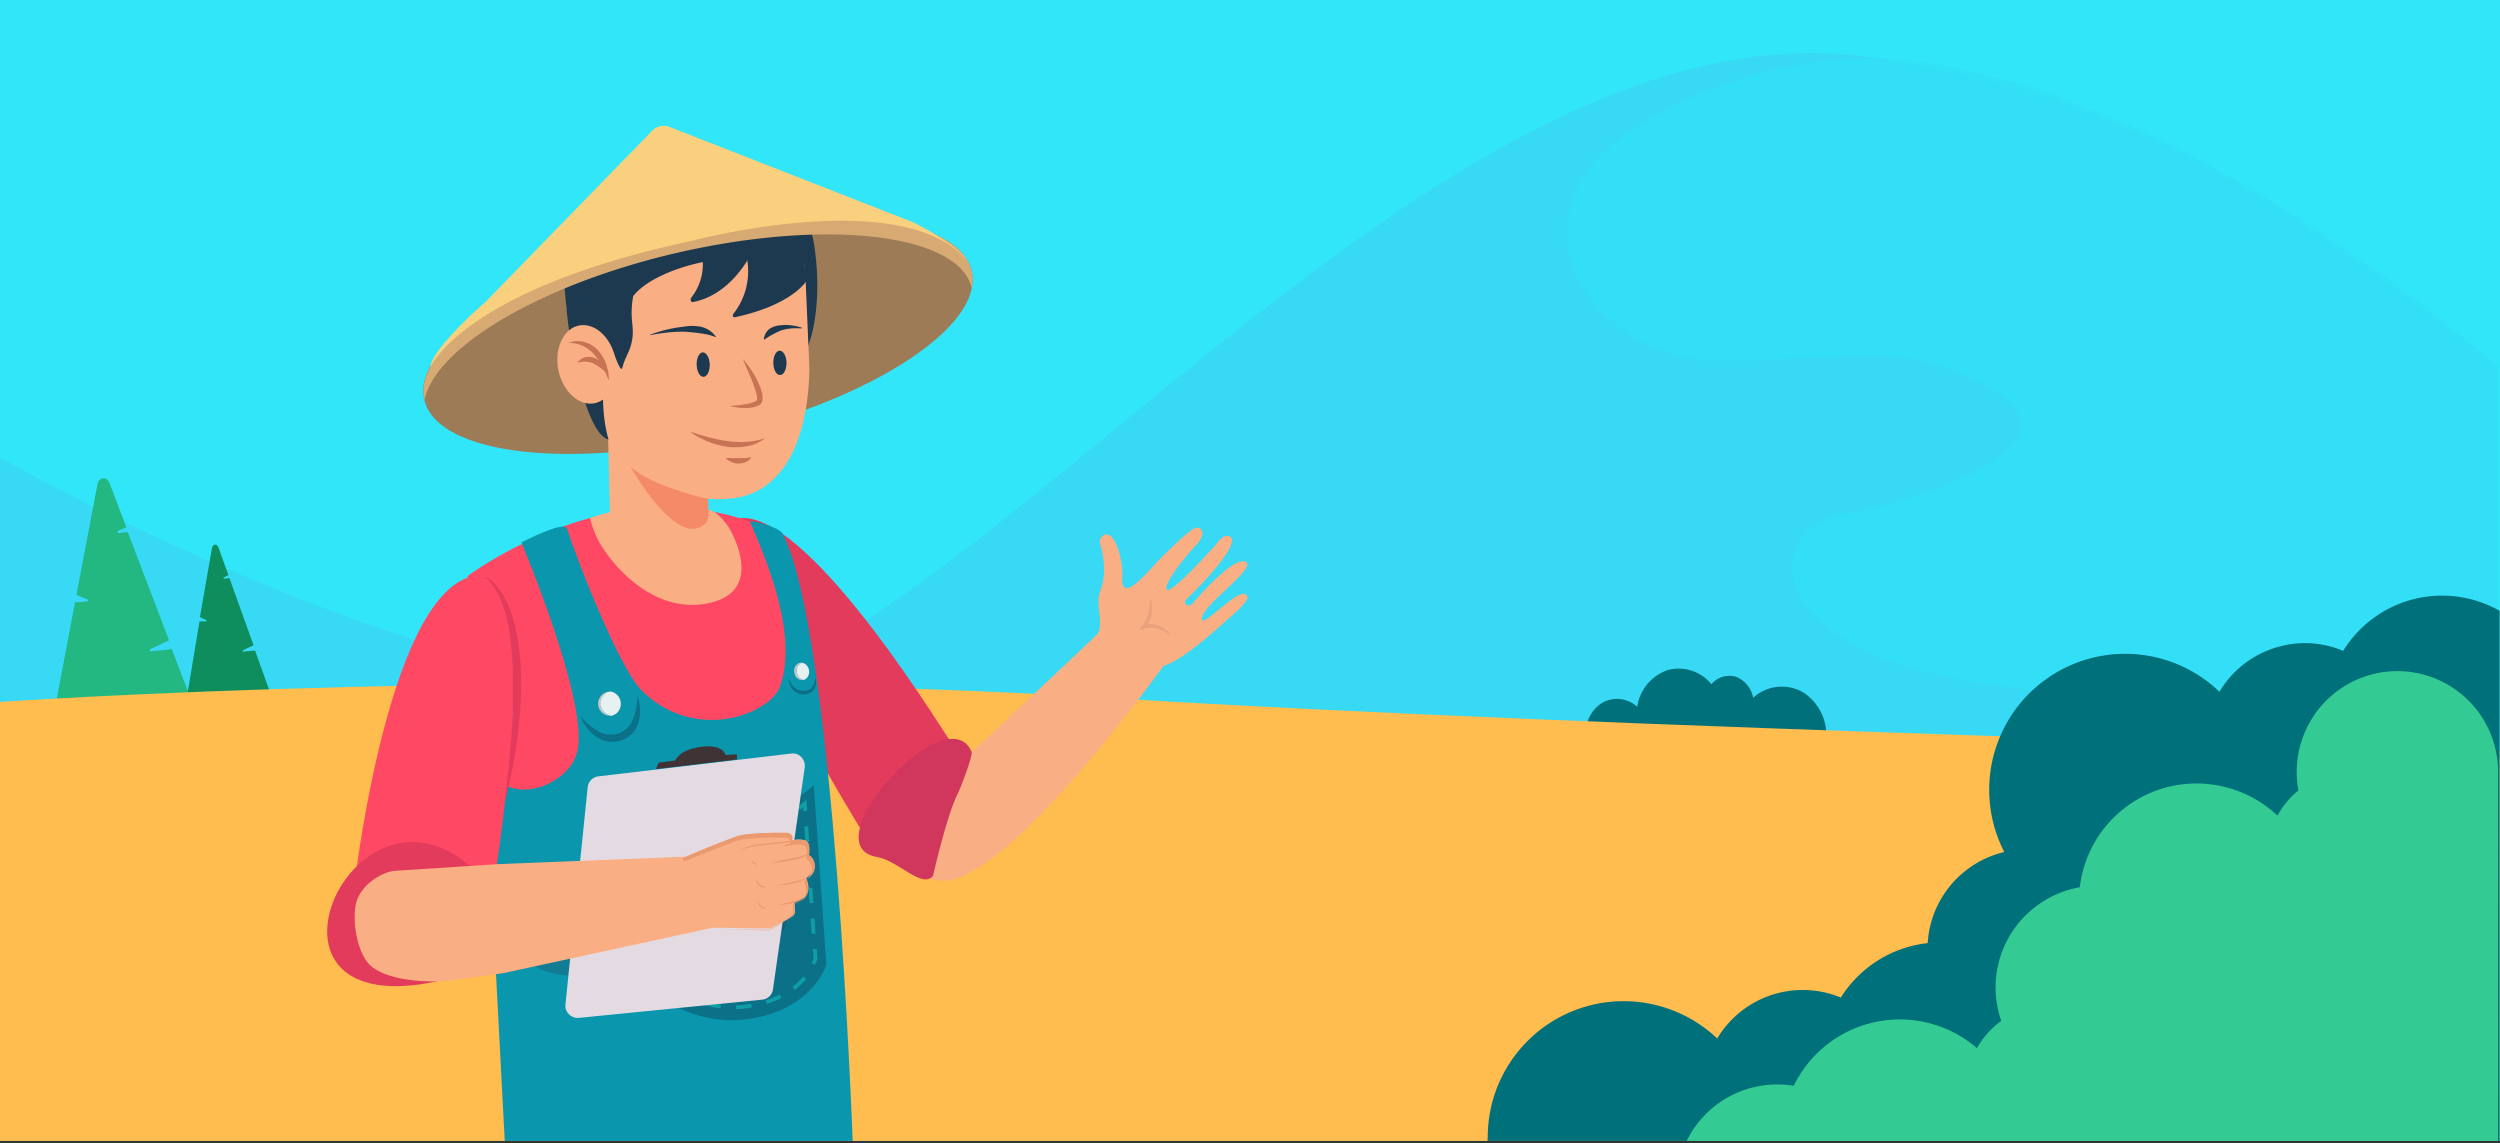 <svg xmlns="http://www.w3.org/2000/svg" xmlns:xlink="http://www.w3.org/1999/xlink" viewBox="0 0 298 136.27"><rect x="0" y="0" width="298" height="136.27" fill="#333333" stroke="none"/><defs><clipPath id="clip-path"><rect width="298" height="136" style="fill:none"/></clipPath></defs><g id="Layer_2" data-name="Layer 2"><g id="Layer_1-2" data-name="Layer 1"><g style="clip-path:url(#clip-path)"><rect width="298" height="136" style="fill:#fff"/><path d="M298,0H0V136H298Z" style="fill:#32e6f9"/><path d="M297.76,43.65C274.42,26.18,258.9,13,224,7,169-2.35,110.31,88.35,76.34,83,38.85,77,0,54.55,0,54.55v61.74H297.76Z" style="fill:#37d9f4"/><path d="M25.26,65.35c.12-.56.62-.58.79-.06l1.18,3.27-.53.25c-.12,0-.06.18.06.17l.59-.07,2.87,8L29,77.49c-.14.09-.1.21.07.18l1.33-.13,1.87,5.2-10.08.9,1.59-9.57h.76c.15,0,.15-.13,0-.18l-.71-.32Z" style="fill:#0e8e5d"/><path d="M11.62,57.72c.21-.92,1.11-.95,1.44-.13l2,5.26-.95.4c-.2.1-.12.3.12.28l1-.1,4.92,12.9-2.14,1c-.23.14-.18.34.13.29l2.34-.24,3.22,8.41L6,87.32,8.94,71.81l1.33-.11c.26,0,.26-.21.09-.29l-1.25-.5Z" style="fill:#23b781"/><path d="M189.05,87.23a4.15,4.15,0,0,1,.59-2.09,4.08,4.08,0,0,1,1.57-1.49,3.69,3.69,0,0,1,2.07-.3,3.63,3.63,0,0,1,1.88.9,5.38,5.38,0,0,1,1.19-2.69,5.53,5.53,0,0,1,2.42-1.68,5,5,0,0,1,2.87.06A5.08,5.08,0,0,1,204,81.56a2.79,2.79,0,0,1,2.92-.89,3.17,3.17,0,0,1,1.36,1,3.21,3.21,0,0,1,.69,1.51,5.07,5.07,0,0,1,6-.63,6,6,0,0,1,2.2,2.59,6.15,6.15,0,0,1,.47,3.36C207.85,87.73,198,87.71,189.05,87.23Z" style="fill:#00707a"/><path d="M224.93,7a52.68,52.68,0,0,0-31.17,9.08C179,26.46,189.93,43.36,206,43S228.8,40.57,238.34,47,229,59.69,219.26,61.44s-11.61,20.92,35.16,21.42c40.81.4,43.34,4.21,43.34,4.21V43.65C272,21.55,244.74,8.19,224.93,7Z" style="fill:#34e0f7;opacity:0.9;isolation:isolate"/><path d="M297.93,136.27H0V83.67s66-4.6,133.21-.41C189.73,86.78,298,89.51,298,89.51Z" style="fill:#ffbc4f"/><path d="M177.32,135.65v.62L221,136l.11.3h76.84V72.81a13.85,13.85,0,0,0-18.64,4.77,11.73,11.73,0,0,0-4.57-.92,12,12,0,0,0-5.86,1.56,11.79,11.79,0,0,0-4.32,4.24,16.21,16.21,0,0,0-25.65,19.1,11.9,11.9,0,0,0-9.13,10.86,14,14,0,0,0-10.35,6.49,11.88,11.88,0,0,0-14.74,4.88,16.2,16.2,0,0,0-27.35,11.89Z" style="fill:#00707a"/><path d="M200.88,136.27h96.89V92a12,12,0,1,0-24,0,11.75,11.75,0,0,0,.2,2.22,9.83,9.83,0,0,0-2.49,3,14.08,14.08,0,0,0-6.79-3.53,14,14,0,0,0-16.78,12.07,12,12,0,0,0-4.83,2,12.09,12.09,0,0,0-4.53,13.93,10.15,10.15,0,0,0-2.9,3.25,14.06,14.06,0,0,0-21.84,4.49,12,12,0,0,0-12.89,6.85Z" style="fill:#33cb93"/><path d="M109.83,83.44s4.2,7.73,6,6.18,15.69-14.7,15.69-14.7l8,3.32s-20.14,28.41-27.81,26.69-12.9-13.78-12.9-13.78Z" style="fill:#f9ae83"/><path d="M138.71,79.37c2.16-.61,5.88-4,7.34-5.28,3.06-2.64,2.82-2.92,2.45-3.22-1-.82-5.54,4.44-5.22,2.75s6.33-5.79,5.28-6.6c-1.4-1-6.07,4.54-6.5,5s-1.08-.17-.68-.55C142,70.92,148,65,146.66,64c-.76-.58-1.68.87-1.68.87s-5.27,5.92-5.87,5.41,2.33-4.11,3.42-5.25,1-2.09.08-2.15c-.61,0-4,3.35-5.06,4.51s-3.87,4.36-3.77,1.65-.84-4.83-1.49-5.23-1.44.37-1.13,1.15a10,10,0,0,1,.43,2.7,6.48,6.48,0,0,1-.25,2.19l-.29.93c-.45,1.36.67,4.13-.43,5" style="fill:#f9ae83"/><path d="M139.49,75.76s-.12-.43-.68-.83a2.92,2.92,0,0,0-2.56-.42l.24.36a3.87,3.87,0,0,0,.85-2.46c0-.67-.19-1-.25-1a8.91,8.91,0,0,0-.07,1,4.15,4.15,0,0,1-.88,2.18h0l-.42.57.67-.21a3,3,0,0,1,2.26.26C139.2,75.49,139.45,75.81,139.49,75.76Z" style="fill:#eaa27d"/><path d="M113.76,89.08c-.44-.35-16.69-27.68-25.36-27.33C79.93,62.11,102.7,99,102.7,99s3.21,1.06,7.58-2.93S113.76,89.08,113.76,89.08Z" style="fill:#e23b5b;fill-rule:evenodd"/><path d="M55.74,68.66s10.86-8.15,23.37-8.15c10.07,0,14.19,3.83,14.19,3.83l6.78,48.25-39.8.62Z" style="fill:#ff4964"/><path d="M70.33,61.76a12.36,12.36,0,0,0,.89,2.45C72.05,66,76.89,73,83.85,72s4-7.27,3.36-8.52c-.48-1-1.8-2.68-2.78-2.68-2,0-9.72-.43-12.73.51C71.1,61.49,70.33,61.76,70.33,61.76Z" style="fill:#f9ae83"/><path d="M72.89,85.32a1.47,1.47,0,1,0-1.65-1.17A1.43,1.43,0,0,0,72.89,85.32Z" style="fill:#e7f1f2"/><path d="M67.57,63c-.34-1-5.42,1.66-5.42,1.66S70,83.21,68.87,89.35c-.91,4.84-10.15,7.59-11,.27-.34-3,2.31,46.62,2.31,46.62h41.47s-2.2-61.13-8.39-72.67c-.41-.75-4-1.72-3.84-1.32,2,4.6,5.75,13.5,3.55,19.61-1.16,3.18-10,6.8-16.45.48C73.93,79.83,69,67.38,67.57,63Z" style="fill:#0a96ad"/><path d="M69.17,85.34a8.35,8.35,0,0,0,2.12,1.81,3.15,3.15,0,0,0,1.19.39,3.05,3.05,0,0,0,1.24-.11,2.69,2.69,0,0,0,1-.6,3.19,3.19,0,0,0,.69-1A8.55,8.55,0,0,0,76,83a5.19,5.19,0,0,1,.13,3,3.61,3.61,0,0,1-.74,1.41,3.41,3.41,0,0,1-1.4.87,3.56,3.56,0,0,1-1.62.1,4,4,0,0,1-1.44-.65,5.2,5.2,0,0,1-1.76-2.4Z" style="fill:#0b7189"/><path d="M72.84,85.33a1.45,1.45,0,0,1-1-.32,1.5,1.5,0,0,1-.53-.9,1.48,1.48,0,0,1,.21-1,1.44,1.44,0,0,1,.84-.63,1.29,1.29,0,0,1,.48,0h-.07a1.45,1.45,0,0,0-1.08,1.72,1.5,1.5,0,0,0,.39.76,1.41,1.41,0,0,0,.76.4Z" style="fill:#c2c6c6"/><path d="M72.89,85.32h-.07a1.48,1.48,0,0,1-.1-2.89h.06a1.43,1.43,0,0,1,.78.4,1.53,1.53,0,0,1,.22,1.86,1.4,1.4,0,0,1-.89.63Z" style="fill:#e7f1f2"/><path d="M94,80.79a2.92,2.92,0,0,0,.65,1.1,1.5,1.5,0,0,0,1.06.44,1.33,1.33,0,0,0,.56-.07,1.3,1.3,0,0,0,.49-.3,2.06,2.06,0,0,0,.4-1.17,1.54,1.54,0,0,1,.11.71,1.65,1.65,0,0,1-.22.68,1.26,1.26,0,0,1-.61.48,1.89,1.89,0,0,1-.74.12A1.79,1.79,0,0,1,95,82.6a1.7,1.7,0,0,1-.58-.48A2.12,2.12,0,0,1,94,80.79Z" style="fill:#0b7189"/><path d="M95.77,81.06a.95.95,0,0,1-1.06-.79A1,1,0,0,1,95.34,79a.77.77,0,0,1,.3,0h0A1,1,0,0,0,95,80.25a1,1,0,0,0,.28.53A.92.92,0,0,0,95.77,81.06Z" style="fill:#c2c6c6"/><path d="M95.81,81.05h0a1,1,0,0,1-.53-.27,1.09,1.09,0,0,1-.28-.53,1.11,1.11,0,0,1,.07-.76A1.06,1.06,0,0,1,95.6,79h0a1,1,0,0,1,.81.81,1.06,1.06,0,0,1-.07.76,1,1,0,0,1-.57.5Z" style="fill:#e7f1f2"/><path d="M74,97s16.65,2.62,23-3.4L98.51,115s-1.68,5.56-9.65,6.51-13.24-5.21-13.24-5.21Z" style="fill:#0b7189"/><path d="M75.83,99.62l-.1-1.18.28,0,.89.12-.06.44L76.23,99l0,.61Z" style="fill:#0e9ea5"/><path d="M83,99.42H82V99h1.71v.45Zm2.49-.06V98.9c.58,0,1.15-.08,1.69-.14l.06.45C86.62,99.27,86,99.32,85.45,99.36Zm-5.17,0c-.63,0-1.21-.08-1.72-.13l0-.45c.51,0,1.08.09,1.7.12ZM88.91,99l-.08-.45c.58-.1,1.14-.21,1.67-.35l.11.45c-.56.12-1.14.24-1.73.34Zm3.35-.85-.14-.43a11,11,0,0,0,1.54-.66l.21.41a14.11,14.11,0,0,1-1.62.66Z" style="fill:#0e9ea5"/><path d="M95.74,96.68l0-.44-.36.29-.28-.36a7.22,7.22,0,0,0,.68-.56l.34-.34.1,1.39Z" style="fill:#0e9ea5"/><path d="M87.74,120.29v-.46a8,8,0,0,0,1.09-.08l.71-.1.08.45c-.24,0-.48.08-.74.1A10.94,10.94,0,0,1,87.74,120.29Zm-1.87-.09a12.62,12.62,0,0,1-1.83-.37l.12-.43a11.79,11.79,0,0,0,1.77.35Zm5.55-.54-.14-.43a11.47,11.47,0,0,0,1.67-.68l.2.4a11.24,11.24,0,0,1-1.73.71Zm-9.14-.44a15.42,15.42,0,0,1-1.67-.85l.23-.39a14.33,14.33,0,0,0,1.61.82ZM94.74,118l-.27-.36a8.82,8.82,0,0,0,1.28-1.24l.35.29a9.2,9.2,0,0,1-1.36,1.29Zm-15.67-.66a18.12,18.12,0,0,1-1.41-1.22l.32-.32a14,14,0,0,0,1.37,1.18ZM97.14,115l-.4-.19a3.76,3.76,0,0,0,.23-.55l-.08-1.13.48,0,.08,1.2v0a5.16,5.16,0,0,1-.32.67Zm-20.08-.76-.15-1.83.44,0,.16,1.83Zm19.7-2.92-.13-1.84.45,0,.13,1.83Zm-20-.74-.16-1.83.46,0,.15,1.83Zm19.75-2.94-.13-1.83.45,0,.13,1.83ZM76.44,107l-.15-1.83.45,0,.15,1.83ZM96.25,104l-.13-1.84.45,0L96.7,104Zm-20.12-.73L76,101.46l.45,0,.16,1.83ZM96,100.35l-.12-1.84.45,0,.13,1.83Z" style="fill:#0e9ea5"/><path d="M104.53,102.15c-8-1.37,8.33-19.37,11.29-12.53.18.4-1.33,4.31-1.53,4.71-1.44,2.7-3.07,10.07-3.07,10.07C109.89,106,107.13,102.6,104.53,102.15Z" style="fill:#d1375c;fill-rule:evenodd"/><path d="M86,51.83c18-4.24,31.36-13,29.82-19.53s-17.4-8.4-35.41-4.16S49,41.14,50.58,47.68,68,56.08,86,51.83Z" style="fill:#9e7b57"/><path d="M86.87,20.93c3.51-1.15,9.18.51,10.26,8.83C98,36,97,43.42,93.46,44.56S86,39.75,84,33.79,83.36,22.07,86.87,20.93Z" style="fill:#1d394f"/><path d="M79.68,46.42l-2.92.07a4.4,4.4,0,0,0-4.3,4.5l.26,10.81a4.4,4.4,0,0,0,4.5,4.3L80.14,66a4.41,4.41,0,0,0,4.3-4.51l-.25-10.8A4.41,4.41,0,0,0,79.68,46.42Z" style="fill:#f9ae83"/><path d="M87,59.44A15.43,15.43,0,0,1,70.66,48L67.53,36.78c-.72-8,2.43-16.44,12.86-17.37A14.53,14.53,0,0,1,96,32.69l.48,11.21C96.34,52.7,93.27,58.89,87,59.44Z" style="fill:#f9ae83"/><path d="M72.58,41.22c.17-.78,1.36,3.62,1.61,2.59.41-1.7,1.52-2.46,1.17-5.28a10.82,10.82,0,0,1,.12-3.24c3.45-4.36,17.09-6.61,20.51-2.13,0,0,.37-15.72-14.84-14.31C65,20.35,67.19,33.06,67.53,36.8c.45,5.06,2.4,14.91,5,15.59C72.58,52.38,71,48.13,72.58,41.22Z" style="fill:#1d394f"/><path d="M70.85,48.07c1.88-.36,3-2.73,2.51-5.28s-2.42-4.33-4.3-4-3,2.73-2.51,5.28S69,48.43,70.85,48.07Z" style="fill:#f9ae83"/><path d="M67.67,40.92a2.8,2.8,0,0,1,1.91-.17,3.53,3.53,0,0,1,1.7,1,5,5,0,0,1,1,1.7c.08.31.17.61.23.93a7.45,7.45,0,0,1,.07.95c-.15-.28-.27-.57-.39-.85s-.28-.55-.4-.82a7.09,7.09,0,0,0-1-1.44,3.9,3.9,0,0,0-3.09-1.34Z" style="fill:#c97355"/><path d="M68.81,43.27a1.54,1.54,0,0,1,.91-.67,1.83,1.83,0,0,1,1.2.09,2.38,2.38,0,0,1,.92.71,5.6,5.6,0,0,1,.3.48,4.72,4.72,0,0,1,.18.53,3.61,3.61,0,0,1-.44-.33c-.14-.11-.28-.2-.41-.31a5.4,5.4,0,0,0-.81-.48A2.62,2.62,0,0,0,68.81,43.27Z" style="fill:#c97355"/><path d="M90,29.32S87.72,35,82.63,36a.27.27,0,0,1-.29-.13.29.29,0,0,1,0-.16.3.3,0,0,1,0-.16A6.38,6.38,0,0,0,83.76,31C83.39,28.12,90,29.32,90,29.32Z" style="fill:#1d394f"/><path d="M96.52,32.81c-.6,1.44-3.08,3.74-8.89,5a.26.26,0,0,1-.15,0,.23.23,0,0,1-.12-.1.33.33,0,0,1,0-.14.3.3,0,0,1,.05-.15,8.2,8.2,0,0,0,1.71-6.07c-.54-3.2,6.55.48,7.24,1.12C96.44,32.58,96.59,32.65,96.52,32.81Z" style="fill:#1d394f"/><path d="M88.55,42.79a11.32,11.32,0,0,1,1.35,1.88,8.61,8.61,0,0,1,.94,2.18,3.49,3.49,0,0,1,.06.65,1.22,1.22,0,0,1-.07.38.81.81,0,0,1-.28.38,2.37,2.37,0,0,1-.62.25,4.21,4.21,0,0,1-.6.11A6.6,6.6,0,0,1,87,48.39a15.39,15.39,0,0,0,2.25-.29,4.44,4.44,0,0,0,.52-.15,1.65,1.65,0,0,0,.42-.21.27.27,0,0,0,.06-.12.33.33,0,0,0,0-.14,2,2,0,0,0-.06-.48,15.78,15.78,0,0,0-.75-2.09C89.14,44.2,88.83,43.51,88.55,42.79Z" style="fill:#c97355"/><path d="M91.19,52.24a4.74,4.74,0,0,1-2.16.95,7.38,7.38,0,0,1-2.39.06,10,10,0,0,1-2.29-.63c-.37-.15-.72-.34-1.07-.51a5.73,5.73,0,0,1-1-.64c.39.1.75.22,1.12.34l1.1.32c.37.07.72.2,1.1.25l.55.12.56.07a11,11,0,0,0,2.23.1,8.32,8.32,0,0,0,2.21-.43Z" style="fill:#c97355"/><path d="M89.55,54.49a1.29,1.29,0,0,1-.64.58,2.09,2.09,0,0,1-.85.18,2.15,2.15,0,0,1-.83-.16,1.72,1.72,0,0,1-.71-.48,5.43,5.43,0,0,1,.81,0h1.44A5.9,5.9,0,0,0,89.55,54.49Z" style="fill:#c97355"/><path d="M77.44,39.91a19.13,19.13,0,0,1,2-.61,15.52,15.52,0,0,1,2-.35,5.76,5.76,0,0,1,2.11,0,3,3,0,0,1,1.78,1.18l0,.06a7.16,7.16,0,0,0-1.89-.46c-.63-.09-1.27-.16-1.91-.19a16.47,16.47,0,0,0-2,.1c-.67.07-1.34.18-2,.3Z" style="fill:#1d394f"/><path d="M95.54,39.15a8.56,8.56,0,0,0-1.24,0,5.87,5.87,0,0,0-1.18.23,9.18,9.18,0,0,0-1,.48,9.48,9.48,0,0,0-1,.61l-.07,0a1.77,1.77,0,0,1,.19-.68,1.64,1.64,0,0,1,.45-.56A2.56,2.56,0,0,1,93,38.78a4.86,4.86,0,0,1,1.32,0,6.75,6.75,0,0,1,1.26.28Z" style="fill:#1d394f"/><path d="M83.85,44.92c.43,0,.77-.67.75-1.47S84.21,42,83.78,42s-.76.67-.74,1.47S83.42,44.93,83.85,44.92Z" style="fill:#1d394f"/><path d="M93,44.7c.43,0,.76-.67.75-1.47s-.39-1.44-.82-1.43-.77.67-.75,1.47S92.52,44.71,93,44.7Z" style="fill:#1d394f"/><path d="M84.38,59.49s-6.8-1.55-9.21-3.84c0,0,5.64,10.13,9,6.66C84.66,61.86,84.38,59.49,84.38,59.49Z" style="fill:#f58a69"/><path d="M115.84,34.35C114.3,27.82,98.45,26,80.43,30.2,64.24,34,51.82,41.48,50.6,47.7c-1.55-6.54,11.8-15.29,29.81-19.54s33.87-2.4,35.41,4.15A4.84,4.84,0,0,1,115.84,34.35Z" style="fill:#d8aa73"/><path d="M63,108.14c-3,7.54,2.16,8.38,8.12,8.2s22.41-5.44,22.41-5.44l.9-4.29C83.36,106.37,66.78,98.7,63,108.14Z" style="fill:#2b4060;fill-rule:evenodd;opacity:0.3;isolation:isolate"/><path d="M58.69,106.5s6.86-40-2.4-37.81C45.87,71.17,42,107.35,42,107.35s2.2,3,8.88,2.59S58.69,106.5,58.69,106.5Z" style="fill:#ff4964;fill-rule:evenodd"/><path d="M59.77,107.53c-15.43-22.66-34.52,16.36-6.27,9.11Z" style="fill:#e23b5b;fill-rule:evenodd"/><path d="M57.89,68.77a4,4,0,0,1,1.34,1.12,5.24,5.24,0,0,1,.53.71,5.35,5.35,0,0,1,.45.77A15.58,15.58,0,0,1,60.92,73c.19.56.33,1.13.5,1.7a31.09,31.09,0,0,1,.7,7,52.53,52.53,0,0,1-.55,7c-.18,1.15-.33,2.31-.59,3.45s-.48,2.27-.78,3.4c.09-1.16.23-2.32.36-3.47l.1-.86.07-.87.15-1.72c.13-1.15.18-2.31.25-3.46l0-.86v-.87l0-1.72a39.37,39.37,0,0,0-.48-6.86c-.13-.55-.24-1.11-.38-1.66a15.44,15.44,0,0,0-.55-1.62,5.77,5.77,0,0,0-.35-.76,6.08,6.08,0,0,0-.42-.74l-.24-.36-.28-.33a2.71,2.71,0,0,0-.63-.59Z" style="fill:#e23b5b"/><path d="M69,121.33l21.84-2.17a1.39,1.39,0,0,0,.87-.39,1.42,1.42,0,0,0,.43-.86l3.78-26.42a1.52,1.52,0,0,0-.06-.67,1.66,1.66,0,0,0-.34-.57A1.4,1.4,0,0,0,95,89.9a1.47,1.47,0,0,0-.66-.08l-23,2.72a1.45,1.45,0,0,0-.88.43,1.47,1.47,0,0,0-.41.88L67.4,119.74a1.55,1.55,0,0,0,.08.64,1.58,1.58,0,0,0,.35.53,1.46,1.46,0,0,0,.54.34,1.5,1.5,0,0,0,.63.08Z" style="fill:#e4dbe2"/><path d="M78.18,91.67l.33-.76,2-.27s.43-1.33,3.25-1.64c2.53-.27,2.71,1,2.71,1l1.37-.09,0,.62Z" style="fill:#403336"/><path d="M86.89,101.91,59.42,103l-12.35.8c-1.35.08-4.15,1.57-4.66,4-.41,2,.11,5.41,1.47,7,1.84,2.17,7.5,2.46,10.3,2L60,116l28.33-6.15" style="fill:#f9ae83"/><path d="M94.42,100a.75.75,0,0,0,0-.26.7.7,0,0,0-.13-.24.65.65,0,0,0-.21-.16.58.58,0,0,0-.26-.06,34.11,34.11,0,0,0-5.64.31c-1.43.4-6.76,2.65-6.76,2.65l2.2,8.31,8.15.13s3-1.35,3-1.94a10.34,10.34,0,0,0-.07-1.11l.91-.48c1.34-.85.48-2.48.48-2.48a2.07,2.07,0,0,0,.64-.61,1.9,1.9,0,0,0,.31-.83,1.43,1.43,0,0,0-.71-1.38s.38-1.32-.31-1.67a2.79,2.79,0,0,0-1.85.09A.51.51,0,0,0,94.42,100Z" style="fill:#f9ae83"/><path d="M94.87,100.17a.73.73,0,0,1-.25.08,5.59,5.59,0,0,1-.71.15c-.59.11-1.43.19-2.35.28a20.94,20.94,0,0,0-2.34.34c-.58.14-.91.32-.93.3s.08-.07.23-.15a5,5,0,0,1,.68-.26,14.29,14.29,0,0,1,2.34-.39c.92-.09,1.76-.16,2.36-.23A6.69,6.69,0,0,1,94.87,100.17Z" style="fill:#eb996e"/><path d="M96.39,101.84a1.71,1.71,0,0,1-.57.29,7.67,7.67,0,0,1-1.49.42c-.59.13-1.13.2-1.52.25a2.35,2.35,0,0,1-.65,0,19.85,19.85,0,0,1,2.14-.45c.59-.12,1.11-.26,1.48-.37a4.76,4.76,0,0,1,.61-.19Z" style="fill:#eb996e"/><path d="M96.15,104.73a8.36,8.36,0,0,1-3.56.79s.81-.14,1.79-.36S96.13,104.69,96.15,104.73Z" style="fill:#eb996e"/><path d="M95.64,107.19a6.07,6.07,0,0,1-2.77.66,12.4,12.4,0,0,1,1.38-.32,13.41,13.41,0,0,1,1.39-.34Z" style="fill:#eb996e"/><path d="M91.39,105.7a.54.54,0,0,1-.25.09,1,1,0,0,1-.62-.18.93.93,0,0,1-.36-.53.45.45,0,0,1,0-.26,1.58,1.58,0,0,0,.46.66A1.72,1.72,0,0,0,91.39,105.7Z" style="fill:#eb996e"/><path d="M91.2,108.27s-.32.07-.59-.19-.3-.57-.26-.57a3.78,3.78,0,0,0,.36.46C91,108.18,91.21,108.23,91.2,108.27Z" style="fill:#eb996e"/><path d="M90.28,103s-.21.11-.41,0-.2-.4-.16-.39.1.15.25.26S90.28,103,90.28,103Z" style="fill:#eb996e"/><path d="M81.4,102.27l.07,0,.19-.09.76-.33c.66-.28,1.63-.7,2.88-1.19.61-.24,1.28-.51,2-.78a6.84,6.84,0,0,1,1.17-.35,11.53,11.53,0,0,1,1.3-.16c.89-.07,1.84-.09,2.82-.1h1.13a.75.75,0,0,1,.41.09.61.61,0,0,1,.3.31.58.58,0,0,1,0,.43.31.31,0,0,1-.09.11l-.09,0-.19.09a3,3,0,0,1-.39.13h-.06s0,0,0,0,0,0,0,0a.07.07,0,0,1,0-.06.08.08,0,0,1,0,0,9.29,9.29,0,0,1,1-.22,3.56,3.56,0,0,1,1.08,0,1,1,0,0,1,.53.23,1,1,0,0,1,.25.52,2.65,2.65,0,0,1-.07,1.12l0-.09a1.48,1.48,0,0,1,.73,1.09,1.59,1.59,0,0,1-.06.75,2.11,2.11,0,0,1-1,1.1l0-.1a2.63,2.63,0,0,1,.25,1.44,1.72,1.72,0,0,1-.26.66,1.65,1.65,0,0,1-.52.5h0l-.9.48,0-.08c0,.22,0,.43.05.64v.49a.49.49,0,0,1-.06.17,2,2,0,0,1-.48.44l-.51.34c-.66.38-1.34.73-2,1.05h0l-5.94-.13-1.64,0h1.64l5.94.07h0c.69-.32,1.36-.67,2-1,.16-.11.33-.21.48-.33a2,2,0,0,0,.42-.41l0-.1v-.47a3.36,3.36,0,0,0-.06-.63.09.09,0,0,1,0,0s0,0,0,0l.9-.48a1.35,1.35,0,0,0,.47-.45,1.47,1.47,0,0,0,.23-.6,2.35,2.35,0,0,0-.24-1.33s0,0,0,0,0,0,0,0a0,0,0,0,1,0,0l0,0a2,2,0,0,0,.86-1,1.38,1.38,0,0,0,0-.94,1.42,1.42,0,0,0-.59-.73.08.08,0,0,1,0,0,0,0,0,0,1,0-.05,2.66,2.66,0,0,0,.07-1,.9.9,0,0,0-.21-.44.91.91,0,0,0-.44-.19,3.55,3.55,0,0,0-1,0c-.34.06-.67.13-1,.22l0-.15.36-.12.18-.08s.1-.08.12-.08a.51.51,0,0,0,0-.32.53.53,0,0,0-.23-.24.65.65,0,0,0-.34-.07H92.58c-1,0-1.92,0-2.82.09a10.89,10.89,0,0,0-1.28.14,6.7,6.7,0,0,0-1.16.34c-.74.26-1.41.53-2,.77l-2.87,1.14-.77.31-.2.07Z" style="fill:#eb996e"/><path d="M51.31,43.78s3.84-9.26,31.2-15.08c0,0,25-6.67,32.73,2.29-.78-1.41-5.27-4.07-6.8-4.65L79.78,15.12a1.94,1.94,0,0,0-1.91.33L57.87,36C56.54,37.09,51.29,42,51.31,43.78Z" style="fill:#f9d07d"/></g></g></g></svg>